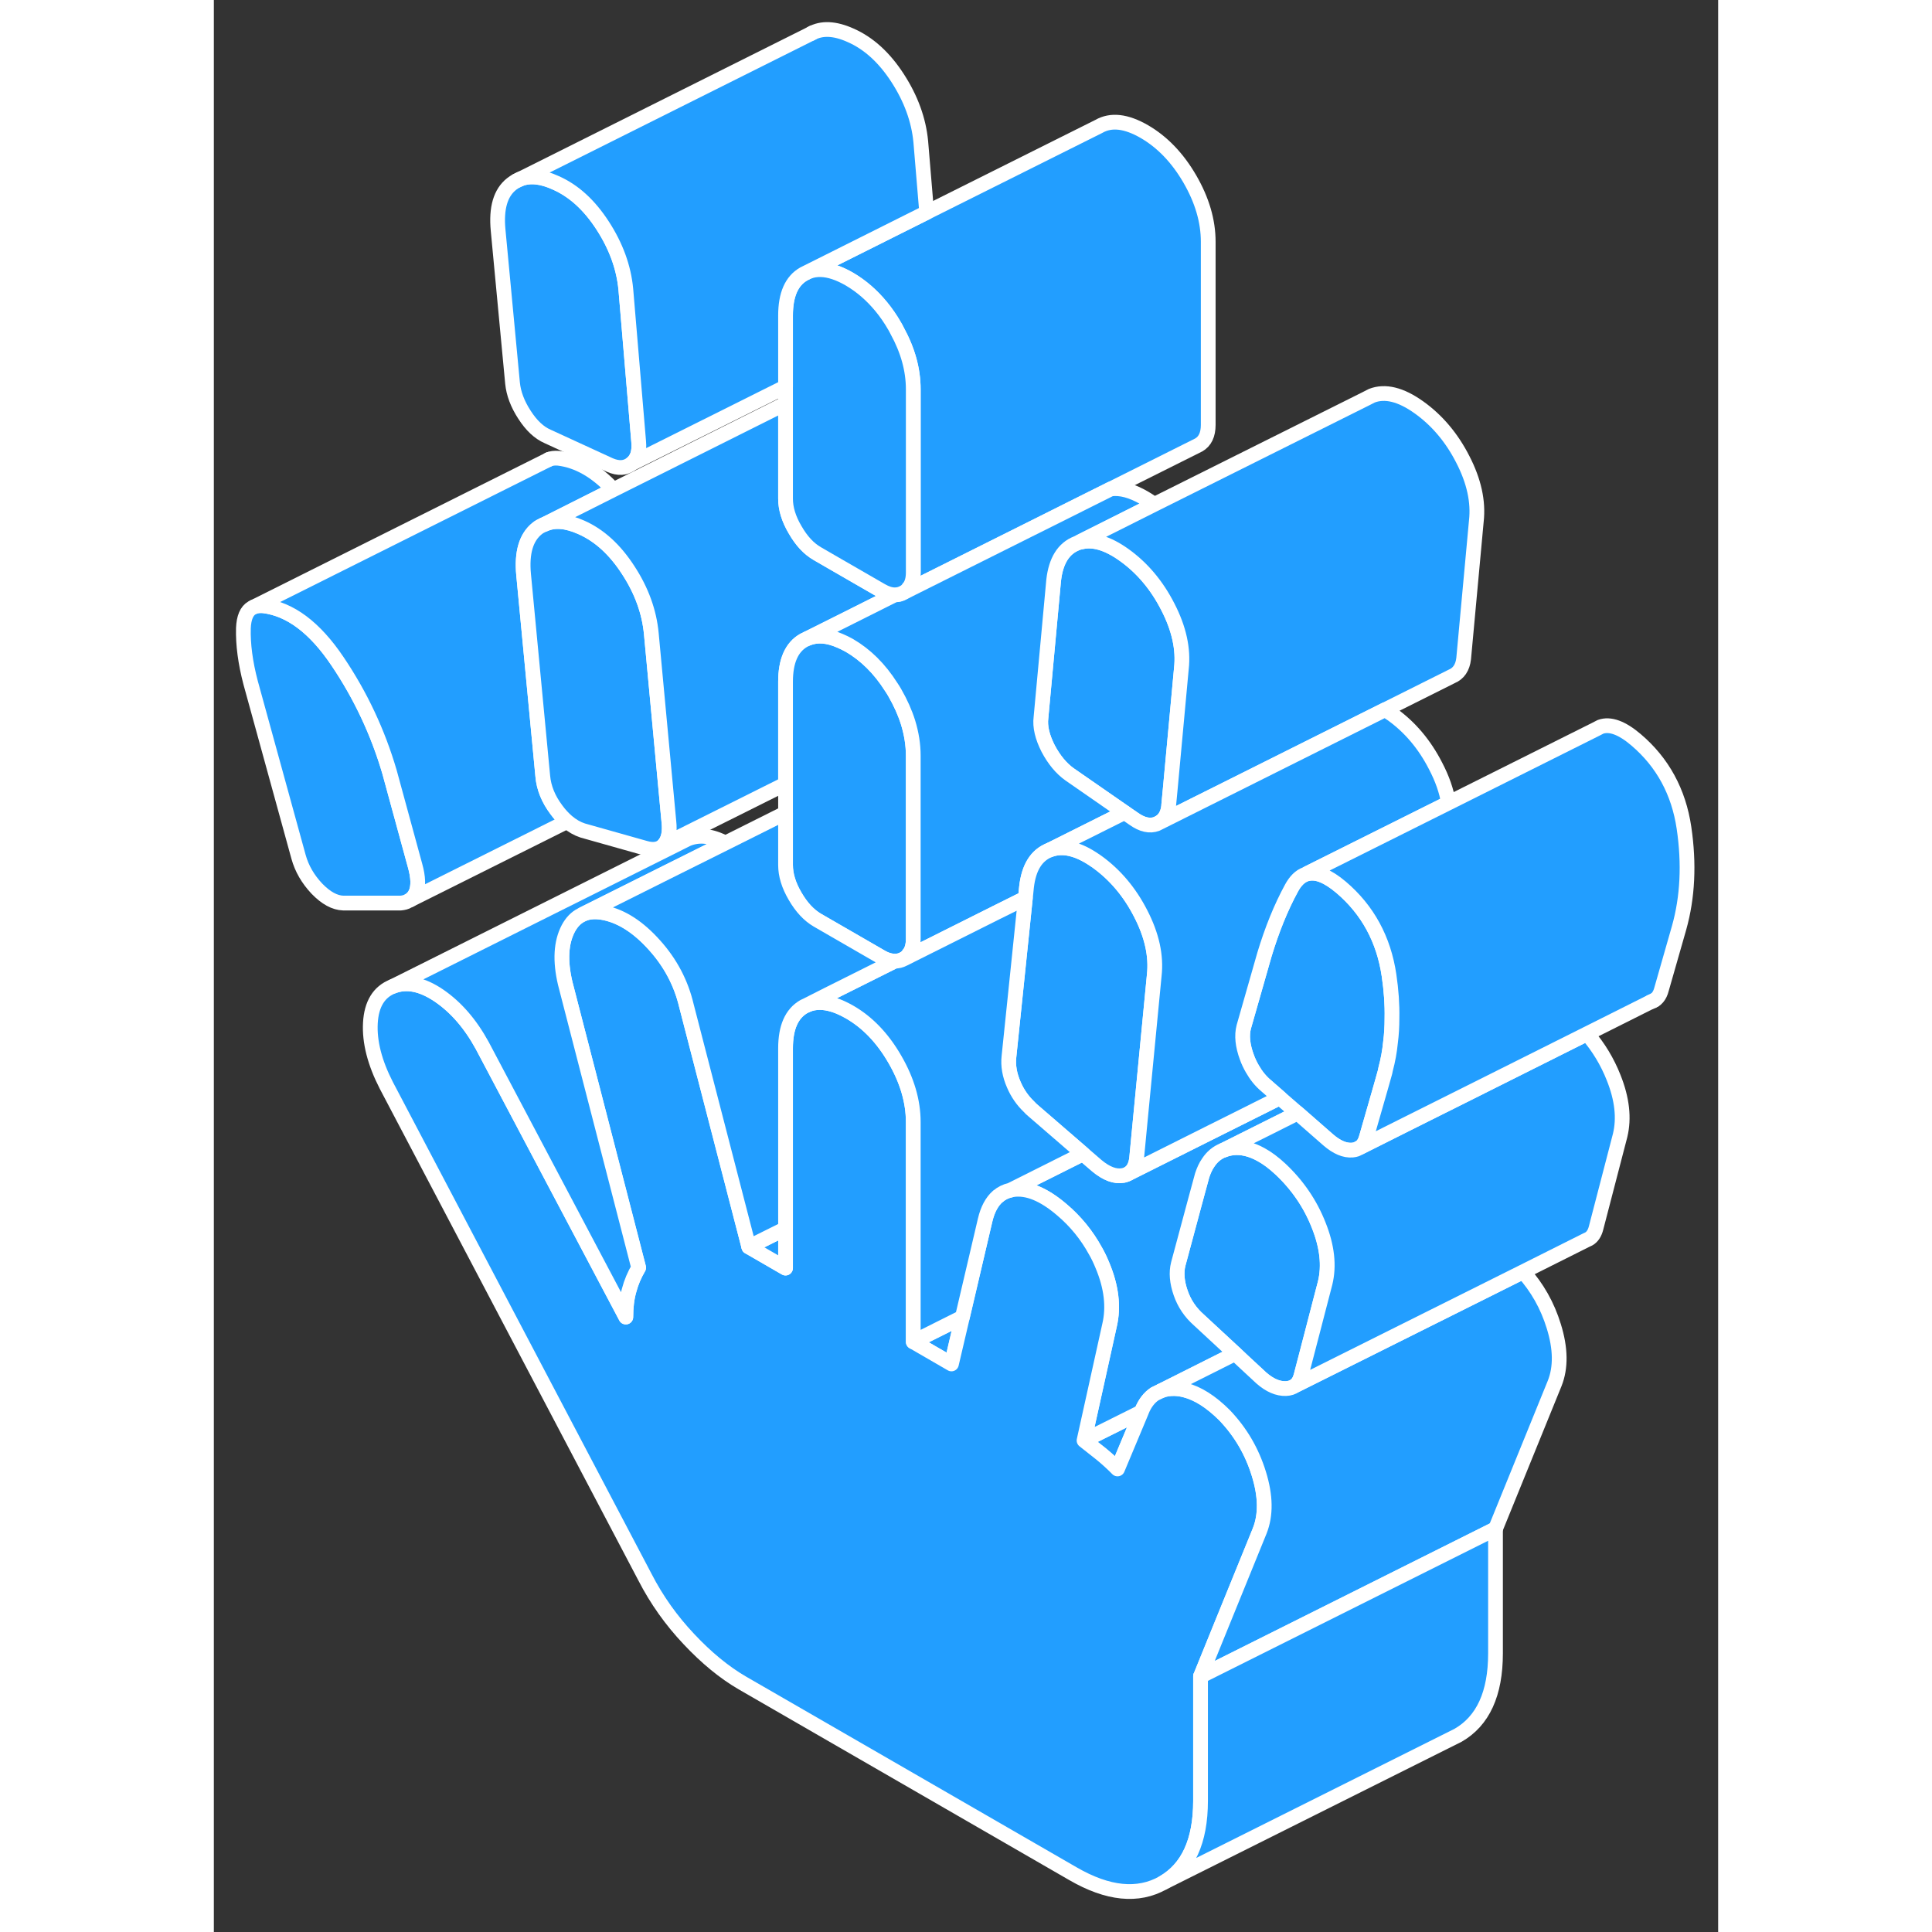 <svg width="48" height="48" viewBox="0 0 102 131" fill="#229EFF" xmlns="http://www.w3.org/2000/svg" stroke-width="1px" stroke-linecap="round" stroke-linejoin="round"><rect x="0" y="0" width="102" height="131" fill="#333333" stroke="none"/><path d="M28.803 29.923L27.933 19.613C27.794 18.123 27.263 16.683 26.363 15.293C25.463 13.903 24.404 12.933 23.174 12.393C22.233 11.963 21.424 11.883 20.764 12.143L20.514 12.263C20.404 12.323 20.294 12.393 20.194 12.473C19.433 13.073 19.134 14.113 19.274 15.603L20.253 25.983C20.323 26.683 20.593 27.403 21.063 28.123C21.533 28.853 22.053 29.343 22.633 29.593L26.853 31.533C27.433 31.783 27.913 31.753 28.313 31.443C28.713 31.133 28.873 30.633 28.803 29.923Z" stroke="white" stroke-linejoin="round"/><path d="M13.704 60.523C13.614 60.733 13.483 60.893 13.323 61.013L13.184 61.083C13.044 61.173 12.864 61.213 12.674 61.233H8.774C8.194 61.213 7.604 60.893 6.984 60.253C6.374 59.603 5.964 58.893 5.744 58.103L2.494 46.293C2.134 44.923 1.974 43.693 2.004 42.593C2.034 41.883 2.224 41.423 2.594 41.213L2.714 41.153C2.894 41.073 3.114 41.053 3.364 41.073C5.164 41.293 6.844 42.543 8.394 44.853C9.944 47.153 11.124 49.653 11.914 52.353L13.644 58.693C13.864 59.473 13.884 60.093 13.704 60.523Z" stroke="white" stroke-linejoin="round"/><path d="M65.604 45.333L64.844 53.543L64.744 54.603V54.653C64.684 55.193 64.464 55.573 64.094 55.783L63.934 55.863C63.464 56.043 62.934 55.923 62.364 55.513L61.754 55.093L58.034 52.513C57.454 52.103 56.964 51.503 56.564 50.743C56.174 49.973 56.004 49.273 56.084 48.653L56.944 39.343C57.094 38.023 57.614 37.183 58.514 36.833C58.594 36.803 58.674 36.773 58.764 36.763C59.604 36.533 60.594 36.823 61.714 37.623C62.934 38.493 63.934 39.673 64.684 41.143C65.444 42.613 65.754 44.013 65.604 45.333Z" stroke="white" stroke-linejoin="round"/><path d="M75.354 86.983L74.834 88.983L74.604 89.873L73.724 93.253C73.644 93.573 73.514 93.803 73.314 93.953C73.154 94.073 72.944 94.143 72.694 94.153C72.154 94.173 71.594 93.933 71.024 93.433L69.784 92.283L69.254 91.783L66.794 89.503C66.224 89.003 65.804 88.393 65.554 87.663C65.304 86.943 65.244 86.283 65.394 85.703L66.544 81.423L67.014 79.693C67.124 79.363 67.254 79.073 67.424 78.833C67.684 78.433 68.024 78.153 68.444 77.993H68.464C68.654 77.913 68.854 77.863 69.074 77.833C69.684 77.763 70.324 77.913 70.994 78.283C71.424 78.513 71.874 78.853 72.324 79.273C73.474 80.353 74.344 81.623 74.914 83.073C75.494 84.523 75.634 85.823 75.354 86.983Z" stroke="white" stroke-linejoin="round"/><path d="M59.004 97.673C59.364 97.963 59.744 98.263 60.144 98.573C60.534 98.893 60.914 99.233 61.274 99.603L62.894 95.733L59.004 97.673ZM46.014 65.163L46.034 65.233L46.164 65.173C46.114 65.173 46.064 65.173 46.014 65.163ZM47.424 90.983L50.014 92.483L50.754 89.323L47.424 90.983Z" stroke="white" stroke-linejoin="round"/><path d="M23.954 55.703L13.324 61.013C13.484 60.893 13.614 60.733 13.704 60.523C13.884 60.093 13.864 59.473 13.644 58.693L11.914 52.353C11.124 49.653 9.944 47.153 8.394 44.853C6.844 42.543 5.164 41.293 3.364 41.073C3.114 41.053 2.894 41.073 2.714 41.153L22.694 31.163C22.874 31.073 23.104 31.053 23.364 31.073C24.674 31.233 25.914 31.933 27.094 33.203L22.404 35.563L22.324 35.593L22.114 35.703C22.044 35.743 21.984 35.783 21.924 35.833C21.174 36.433 20.864 37.473 21.004 38.963L22.304 52.633C22.374 53.423 22.684 54.183 23.224 54.903C23.454 55.223 23.704 55.483 23.954 55.703Z" stroke="white" stroke-linejoin="round"/><path d="M30.533 57.263C30.243 57.593 29.813 57.673 29.233 57.503L25.013 56.313C24.643 56.193 24.293 55.993 23.953 55.703C23.703 55.483 23.453 55.223 23.223 54.903C22.683 54.183 22.373 53.423 22.303 52.633L21.003 38.963C20.863 37.473 21.173 36.433 21.923 35.833C21.983 35.783 22.043 35.743 22.113 35.703L22.323 35.593L22.403 35.563C23.083 35.243 23.913 35.313 24.903 35.753C26.133 36.293 27.193 37.263 28.093 38.653C29.003 40.043 29.523 41.483 29.663 42.973L30.433 51.223L30.544 52.403L30.853 55.713C30.933 56.413 30.823 56.933 30.533 57.263Z" stroke="white" stroke-linejoin="round"/><path d="M46.164 40.333L42.274 42.283L40.254 43.293L40.004 43.413C39.174 43.883 38.764 44.823 38.764 46.233V53.153L30.534 57.263C30.824 56.933 30.934 56.413 30.854 55.713L30.544 52.403L30.434 51.223L29.664 42.973C29.524 41.483 29.004 40.043 28.094 38.653C27.194 37.263 26.134 36.293 24.904 35.753C23.914 35.313 23.084 35.243 22.404 35.563L27.094 33.203L38.764 27.363V33.813C38.764 34.473 38.974 35.183 39.414 35.923C39.844 36.673 40.344 37.213 40.924 37.543L41.874 38.093L45.254 40.043C45.584 40.233 45.884 40.333 46.164 40.333Z" stroke="white" stroke-linejoin="round"/><path d="M67.424 16.393V28.813C67.424 29.473 67.204 29.933 66.774 30.173L66.634 30.243L60.814 33.153L59.514 33.803L50.174 38.473L46.774 40.173C46.924 40.093 47.034 39.993 47.124 39.853H47.134C47.334 39.593 47.424 39.243 47.424 38.813V26.393C47.424 25.083 47.064 23.763 46.334 22.433C46.284 22.333 46.234 22.233 46.174 22.133C45.894 21.643 45.584 21.193 45.254 20.793C44.614 20.013 43.894 19.393 43.094 18.923C42.384 18.513 41.744 18.303 41.174 18.283C40.854 18.273 40.564 18.323 40.284 18.433L41.024 18.063L48.334 14.403L60.004 8.573C60.834 8.093 61.864 8.213 63.094 8.923C64.314 9.633 65.344 10.703 66.174 12.133C67.004 13.563 67.424 14.983 67.424 16.393Z" stroke="white" stroke-linejoin="round"/><path d="M47.424 51.233V63.653C47.424 64.083 47.334 64.433 47.133 64.683H47.123C47.044 64.833 46.924 64.933 46.774 65.023C46.584 65.123 46.384 65.173 46.174 65.173H46.164C46.114 65.173 46.064 65.173 46.014 65.163C45.784 65.133 45.524 65.053 45.254 64.893L40.924 62.393C40.344 62.053 39.844 61.513 39.414 60.773C38.974 60.023 38.764 59.323 38.764 58.653V46.233C38.764 44.823 39.174 43.883 40.004 43.413L40.254 43.293C40.894 43.033 41.624 43.083 42.464 43.453C42.664 43.533 42.873 43.643 43.093 43.763C44.194 44.403 45.144 45.343 45.924 46.573C46.014 46.703 46.094 46.833 46.174 46.973C46.564 47.653 46.864 48.323 47.074 48.993C47.303 49.743 47.424 50.493 47.424 51.233Z" stroke="white" stroke-linejoin="round"/><path d="M58.034 52.513L61.754 55.093L56.674 57.633C55.774 57.983 55.254 58.823 55.104 60.143L55.044 60.733L55.024 60.893L53.004 61.903L46.774 65.023C46.924 64.933 47.044 64.833 47.124 64.693H47.134C47.334 64.433 47.424 64.083 47.424 63.653V51.233C47.424 50.493 47.304 49.743 47.074 48.993C46.864 48.323 46.564 47.653 46.174 46.973C46.094 46.833 46.014 46.703 45.924 46.573C45.144 45.343 44.194 44.403 43.094 43.763C42.874 43.643 42.664 43.533 42.464 43.453C41.624 43.083 40.894 43.033 40.254 43.293L42.274 42.283L46.164 40.333H46.174C46.384 40.333 46.584 40.283 46.774 40.173L50.174 38.473L59.514 33.803L60.814 33.153C61.474 33.063 62.234 33.263 63.094 33.763C63.324 33.893 63.544 34.043 63.764 34.203L58.764 36.713L58.514 36.833C57.614 37.183 57.094 38.023 56.944 39.343L56.084 48.653C56.004 49.273 56.174 49.973 56.564 50.743C56.964 51.503 57.454 52.103 58.034 52.513Z" stroke="white" stroke-linejoin="round"/><path d="M85.603 35.333L84.744 44.653C84.674 45.273 84.394 45.673 83.934 45.863L79.414 48.123L75.094 50.283L67.374 54.143L65.573 55.043L64.094 55.783C64.463 55.573 64.684 55.193 64.744 54.653V54.603L64.844 53.553L65.603 45.333C65.754 44.013 65.444 42.613 64.684 41.143C63.934 39.673 62.934 38.493 61.714 37.623C60.594 36.823 59.604 36.533 58.764 36.763V36.713L63.764 34.203L78.124 27.033L78.514 26.833C79.414 26.483 80.484 26.743 81.714 27.623C82.934 28.493 83.934 29.673 84.684 31.143C85.444 32.613 85.754 34.013 85.603 35.333Z" stroke="white" stroke-linejoin="round"/><path d="M73.484 75.473L71.414 76.503L68.464 77.983H68.444C68.024 78.153 67.684 78.433 67.424 78.833C67.254 79.073 67.124 79.363 67.014 79.693L66.544 81.423L65.394 85.703C65.244 86.283 65.304 86.943 65.554 87.663C65.804 88.393 66.224 89.003 66.794 89.503L69.254 91.783L64.234 94.303L63.804 94.513C63.424 94.763 63.114 95.163 62.904 95.703V95.723L62.894 95.733L59.004 97.673L60.734 89.853C61.024 88.613 60.864 87.253 60.244 85.783C60.104 85.443 59.954 85.123 59.774 84.813C59.194 83.753 58.434 82.813 57.484 82.013C56.264 80.973 55.164 80.523 54.184 80.663C54.114 80.673 54.064 80.683 54.004 80.703L58.934 78.233L59.874 79.043C60.524 79.583 61.114 79.803 61.654 79.703C61.744 79.683 61.824 79.663 61.894 79.633L62.014 79.573L67.424 76.863L71.844 74.653L72.284 74.433L73.484 75.473Z" stroke="white" stroke-linejoin="round"/><path d="M63.764 66.133L62.784 76.293L62.574 78.493C62.524 79.023 62.334 79.383 62.014 79.573L61.894 79.633C61.824 79.663 61.744 79.683 61.654 79.703C61.114 79.803 60.524 79.583 59.874 79.043L58.934 78.233L55.544 75.303C55.444 75.223 55.354 75.133 55.274 75.043C54.824 74.613 54.484 74.113 54.244 73.553C53.954 72.893 53.844 72.253 53.914 71.633L54.374 67.193L55.024 60.903L55.044 60.733L55.104 60.143C55.254 58.823 55.774 57.983 56.674 57.633C57.554 57.293 58.594 57.533 59.784 58.363C59.784 58.363 59.804 58.373 59.814 58.383C59.834 58.393 59.854 58.413 59.874 58.423C59.884 58.433 59.904 58.443 59.914 58.453C61.114 59.323 62.104 60.493 62.844 61.943C63.604 63.413 63.914 64.813 63.764 66.133Z" stroke="white" stroke-linejoin="round"/><path d="M70.914 103.803L67.944 111.103L66.904 113.663V122.113C66.904 124.843 66.054 126.693 64.364 127.663C62.664 128.623 60.624 128.423 58.244 127.043L35.834 114.113C34.614 113.403 33.404 112.413 32.214 111.143C31.024 109.883 30.024 108.483 29.234 106.943L11.694 73.593C10.904 72.053 10.544 70.643 10.614 69.363C10.684 68.083 11.194 67.253 12.134 66.883C13.064 66.513 14.114 66.723 15.274 67.513C16.424 68.303 17.394 69.423 18.194 70.883L27.934 89.303C27.934 88.633 28.004 88.033 28.154 87.503C28.294 86.963 28.514 86.443 28.804 85.953L23.824 66.673C23.464 65.143 23.534 63.903 24.034 62.953C24.264 62.523 24.564 62.213 24.934 62.033L25.054 61.973C25.464 61.803 25.954 61.783 26.524 61.903C27.684 62.153 28.804 62.883 29.884 64.093C30.964 65.293 31.684 66.663 32.044 68.193L36.274 84.543L38.764 85.983V71.083C38.764 69.673 39.174 68.733 40.004 68.253L40.254 68.133C40.774 67.923 41.364 67.923 42.024 68.133H42.034C42.374 68.243 42.724 68.403 43.094 68.613C44.314 69.313 45.344 70.383 46.174 71.823C47.004 73.253 47.424 74.673 47.424 76.083V90.983L50.014 92.483L50.754 89.323L52.294 82.743C52.464 82.013 52.754 81.473 53.164 81.123H53.174C53.404 80.913 53.684 80.773 53.994 80.703H54.004C54.064 80.683 54.114 80.673 54.184 80.663C55.164 80.523 56.264 80.973 57.484 82.013C58.434 82.813 59.194 83.753 59.774 84.813C59.954 85.123 60.104 85.443 60.244 85.783C60.864 87.253 61.024 88.613 60.734 89.853L59.004 97.673C59.364 97.963 59.744 98.263 60.144 98.573C60.534 98.893 60.914 99.233 61.274 99.603L62.894 95.733L62.904 95.703C63.114 95.163 63.424 94.763 63.804 94.513L64.234 94.303C64.514 94.183 64.824 94.143 65.174 94.153C65.394 94.163 65.614 94.193 65.844 94.253C66.714 94.473 67.614 95.043 68.534 95.963C69.614 97.093 70.384 98.403 70.854 99.923C71.324 101.433 71.344 102.723 70.914 103.803Z" stroke="white" stroke-linejoin="round"/><path d="M58.934 78.233L54.004 80.703H53.994C53.684 80.773 53.404 80.913 53.174 81.113H53.164C52.754 81.473 52.464 82.013 52.294 82.743L50.754 89.313L47.424 90.983V76.083C47.424 74.673 47.004 73.253 46.174 71.823C45.344 70.383 44.314 69.313 43.094 68.613C42.724 68.403 42.374 68.243 42.034 68.133H42.024C41.364 67.923 40.774 67.923 40.254 68.133L41.654 67.423L46.034 65.233L46.164 65.173H46.174C46.384 65.173 46.584 65.123 46.774 65.023L53.004 61.903L55.024 60.903L54.374 67.193L53.914 71.633C53.844 72.253 53.954 72.893 54.244 73.553C54.484 74.113 54.824 74.613 55.274 75.043C55.354 75.133 55.444 75.223 55.544 75.303L58.934 78.233Z" stroke="white" stroke-linejoin="round"/><path d="M24.034 62.953C23.534 63.903 23.464 65.143 23.824 66.673L28.804 85.953C28.514 86.443 28.294 86.963 28.154 87.503C28.004 88.033 27.934 88.633 27.934 89.303L18.194 70.883C17.394 69.423 16.424 68.303 15.274 67.513C14.114 66.723 13.064 66.513 12.134 66.883L31.774 57.063L32.134 56.883C32.904 56.573 33.754 56.663 34.684 57.163L30.634 59.183L25.054 61.973L24.934 62.033C24.564 62.213 24.264 62.523 24.034 62.953Z" stroke="white" stroke-linejoin="round"/><path d="M90.914 93.803L86.904 103.663L69.844 112.193L66.904 113.663L67.944 111.103L70.914 103.803C71.344 102.723 71.324 101.433 70.854 99.923C70.384 98.403 69.614 97.093 68.534 95.963C67.614 95.043 66.714 94.473 65.844 94.253C65.614 94.193 65.394 94.163 65.174 94.153C64.824 94.143 64.514 94.183 64.234 94.303L69.254 91.783L69.784 92.283L71.024 93.433C71.594 93.933 72.154 94.173 72.694 94.153C72.944 94.143 73.154 94.073 73.314 93.953L88.774 86.233C89.734 87.303 90.424 88.523 90.854 89.923C91.324 91.433 91.344 92.723 90.914 93.803Z" stroke="white" stroke-linejoin="round"/><path d="M79.883 69.053C79.883 69.603 79.854 70.143 79.784 70.673C79.724 71.293 79.614 71.893 79.454 72.483C79.434 72.633 79.394 72.763 79.353 72.903L79.114 73.753L78.164 77.063C78.144 77.133 78.124 77.203 78.103 77.263C78.084 77.313 78.064 77.363 78.044 77.403C77.964 77.573 77.854 77.713 77.714 77.803L77.684 77.823L77.573 77.873C77.573 77.873 77.514 77.913 77.484 77.923C77.394 77.953 77.304 77.973 77.194 77.983C76.684 78.023 76.144 77.793 75.564 77.293L73.484 75.473L72.284 74.433L71.964 74.153L71.344 73.613C70.974 73.303 70.664 72.913 70.414 72.473C70.274 72.233 70.144 71.963 70.044 71.683C69.754 70.903 69.683 70.213 69.834 69.633L71.234 64.733C71.744 63.043 72.353 61.533 73.073 60.213C73.334 59.733 73.654 59.413 74.024 59.283L74.064 59.263C74.064 59.263 74.134 59.243 74.164 59.243C74.784 59.093 75.534 59.403 76.434 60.163C78.234 61.693 79.324 63.693 79.684 66.133C79.834 67.143 79.903 68.113 79.883 69.053Z" stroke="white" stroke-linejoin="round"/><path d="M86.903 103.663V112.113C86.903 114.843 86.053 116.693 84.363 117.663L64.363 127.663C66.053 126.693 66.903 124.843 66.903 122.113V113.663L69.843 112.193L86.903 103.663Z" stroke="white" stroke-linejoin="round"/><path d="M95.354 76.983L93.724 83.253C93.634 83.613 93.474 83.863 93.234 84.003L93.064 84.083L88.774 86.233L73.314 93.953C73.514 93.803 73.644 93.573 73.724 93.253L74.604 89.873L74.834 88.983L75.354 86.983C75.634 85.823 75.494 84.523 74.914 83.073C74.344 81.623 73.474 80.353 72.324 79.273C71.874 78.853 71.424 78.513 70.994 78.283C70.324 77.913 69.684 77.763 69.074 77.833C68.854 77.863 68.654 77.913 68.464 77.983L71.414 76.513L73.484 75.473L75.564 77.293C76.144 77.793 76.684 78.023 77.194 77.983C77.304 77.973 77.394 77.953 77.484 77.923C77.514 77.913 77.544 77.893 77.574 77.873L77.684 77.823L77.714 77.803L80.484 76.413L85.944 73.683L93.114 70.093C93.114 70.093 93.114 70.093 93.124 70.113C93.884 70.993 94.484 71.983 94.914 73.073C95.494 74.523 95.634 75.823 95.354 76.983Z" stroke="white" stroke-linejoin="round"/><path d="M83.714 54.443L74.164 59.213L74.024 59.283C73.654 59.413 73.334 59.733 73.074 60.213C72.354 61.533 71.744 63.043 71.234 64.733L69.834 69.633C69.684 70.213 69.754 70.903 70.044 71.683C70.144 71.963 70.274 72.233 70.414 72.473C70.664 72.913 70.974 73.303 71.344 73.613L71.964 74.153L72.284 74.433L71.844 74.653L67.424 76.863L62.014 79.573C62.334 79.383 62.524 79.023 62.574 78.493L62.784 76.293L63.764 66.133C63.914 64.813 63.604 63.413 62.844 61.943C62.104 60.493 61.114 59.323 59.914 58.453C59.904 58.443 59.884 58.433 59.874 58.423C59.854 58.413 59.834 58.393 59.814 58.383C59.814 58.373 59.794 58.363 59.784 58.363C58.594 57.533 57.554 57.293 56.674 57.633L61.754 55.093L62.364 55.513C62.934 55.923 63.464 56.043 63.934 55.863L64.094 55.783L65.574 55.043L67.374 54.143L75.094 50.283L79.414 48.123C79.564 48.213 79.714 48.313 79.874 48.423C81.094 49.293 82.094 50.473 82.844 51.943C83.294 52.803 83.584 53.633 83.714 54.443Z" stroke="white" stroke-linejoin="round"/><path d="M47.424 26.393V38.813C47.424 39.243 47.334 39.593 47.133 39.843H47.123C47.033 39.993 46.924 40.093 46.774 40.173C46.584 40.283 46.384 40.333 46.174 40.333H46.164C45.884 40.333 45.584 40.233 45.254 40.043L41.873 38.093L40.924 37.543C40.344 37.213 39.844 36.673 39.414 35.923C38.974 35.183 38.764 34.473 38.764 33.813V21.393C38.764 19.983 39.174 19.043 40.004 18.573L40.284 18.433C40.564 18.323 40.854 18.273 41.174 18.283C41.744 18.303 42.383 18.513 43.093 18.923C43.894 19.393 44.614 20.013 45.254 20.793C45.584 21.193 45.894 21.643 46.174 22.133C46.234 22.233 46.283 22.333 46.334 22.433C47.063 23.763 47.424 25.083 47.424 26.393Z" stroke="white" stroke-linejoin="round"/><path d="M38.763 83.303V85.983L36.273 84.543L38.763 83.303Z" stroke="white" stroke-linejoin="round"/><path d="M46.034 65.233L41.654 67.423L40.254 68.133L40.004 68.253C39.174 68.733 38.764 69.673 38.764 71.083V83.303L36.274 84.543L32.044 68.193C31.684 66.663 30.964 65.293 29.884 64.093C28.804 62.883 27.684 62.153 26.524 61.903C25.954 61.783 25.464 61.803 25.054 61.973L30.634 59.183L34.684 57.163L38.764 55.123V58.653C38.764 59.323 38.974 60.023 39.414 60.773C39.844 61.513 40.344 62.053 40.924 62.393L45.254 64.893C45.524 65.053 45.784 65.133 46.014 65.163L46.034 65.233Z" stroke="white" stroke-linejoin="round"/><path d="M22.723 31.143L22.693 31.163" stroke="white" stroke-linejoin="round"/><path d="M99.354 62.903L98.164 67.063C98.044 67.543 97.794 67.833 97.424 67.933L93.114 70.093L85.944 73.683L80.484 76.413L77.714 77.803C77.854 77.713 77.964 77.573 78.044 77.403C78.064 77.363 78.084 77.313 78.104 77.263C78.124 77.203 78.144 77.133 78.164 77.063L79.114 73.753L79.354 72.903C79.394 72.763 79.434 72.633 79.454 72.493C79.614 71.893 79.724 71.293 79.784 70.673C79.854 70.143 79.884 69.603 79.884 69.053C79.904 68.113 79.834 67.143 79.684 66.133C79.324 63.693 78.234 61.693 76.434 60.163C75.534 59.403 74.784 59.093 74.164 59.243V59.213L83.714 54.443L93.694 49.453L94.024 49.283C94.664 49.053 95.474 49.343 96.434 50.163C98.234 51.693 99.324 53.693 99.684 56.133C100.044 58.573 99.934 60.833 99.354 62.903Z" stroke="white" stroke-linejoin="round"/><path d="M97.674 67.813L97.424 67.933" stroke="white" stroke-linejoin="round"/><path d="M48.334 14.403L41.024 18.063L40.284 18.433L40.004 18.573C39.174 19.043 38.764 19.983 38.764 21.393V26.223L28.314 31.443C28.713 31.133 28.873 30.633 28.803 29.923L27.934 19.613C27.794 18.123 27.264 16.683 26.363 15.293C25.463 13.903 24.404 12.933 23.174 12.393C22.234 11.963 21.424 11.883 20.764 12.143L40.504 2.273C41.214 1.873 42.104 1.913 43.174 2.393C44.404 2.933 45.464 3.903 46.364 5.293C47.264 6.683 47.794 8.123 47.934 9.613L48.334 14.403Z" stroke="white" stroke-linejoin="round"/><path d="M40.594 2.223L40.504 2.273" stroke="white" stroke-linejoin="round"/><path d="M20.764 12.143L20.514 12.263" stroke="white" stroke-linejoin="round"/></svg>